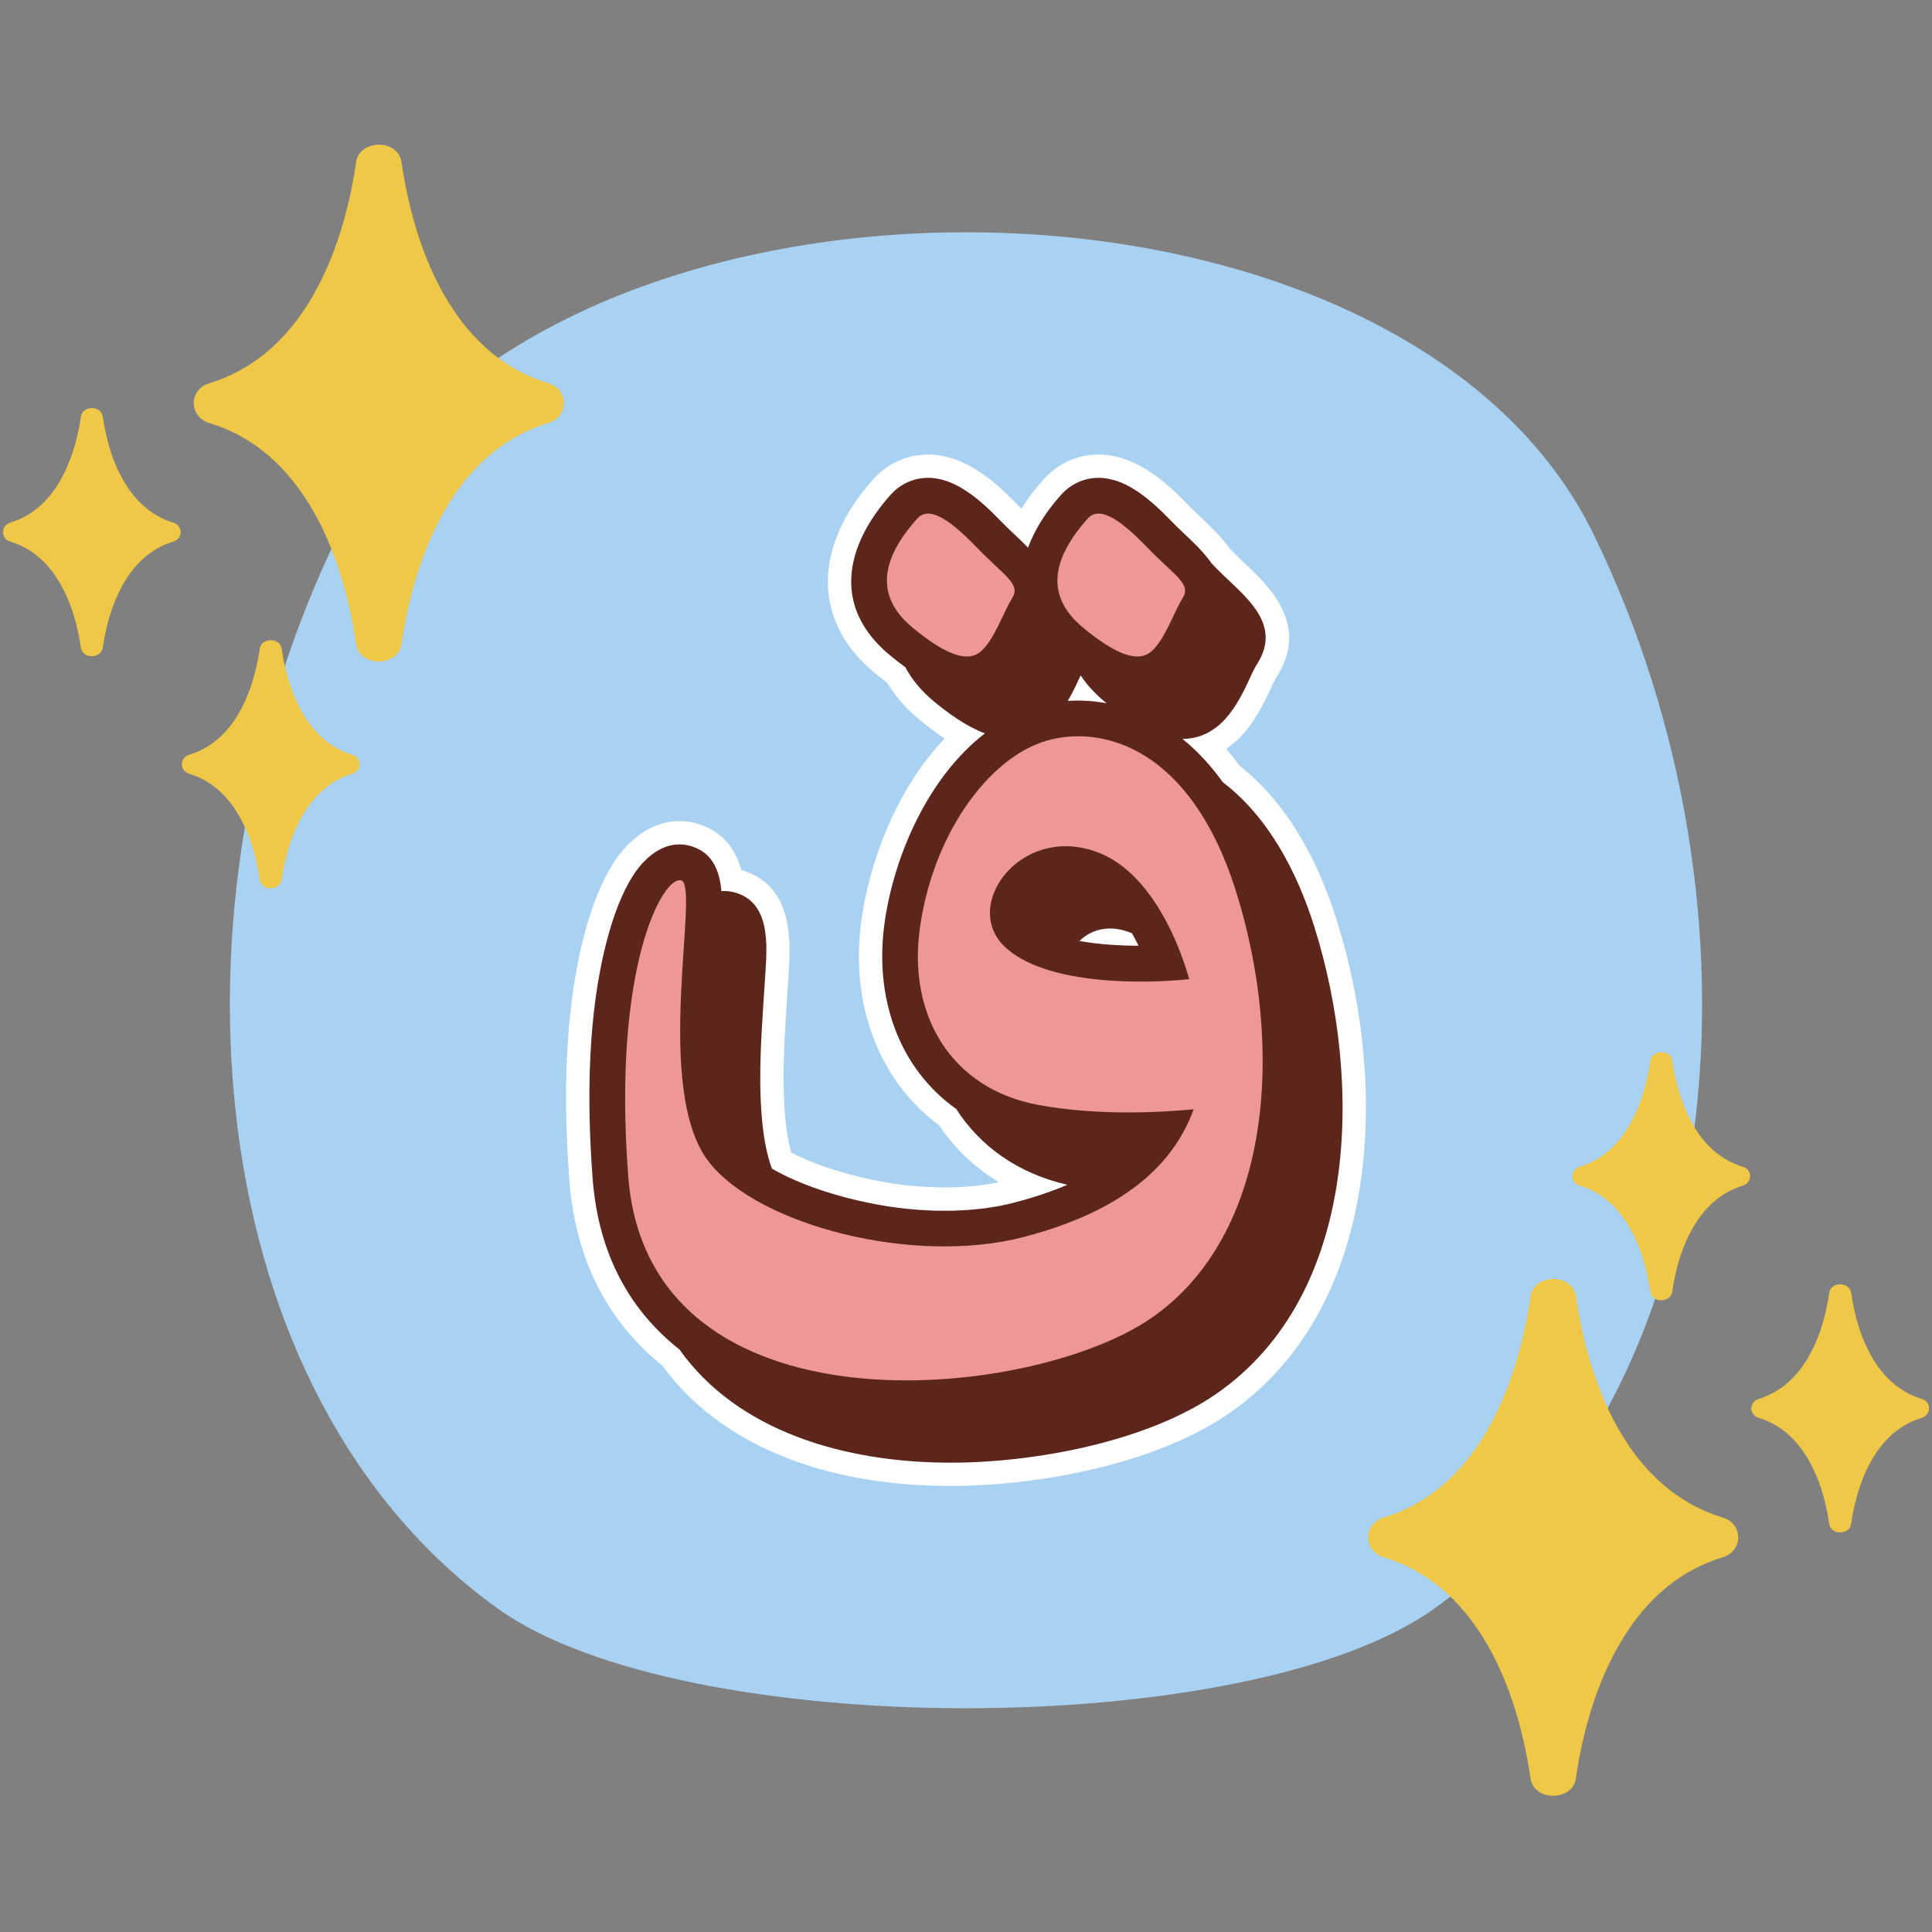 <svg xmlns="http://www.w3.org/2000/svg" xmlns:xlink="http://www.w3.org/1999/xlink" width="200" zoomAndPan="magnify" viewBox="0 0 150 150" height="200" preserveAspectRatio="xMidYMid meet" version="1.0"><rect x="0" y="0" width="150" height="150" fill="#808080" stroke="none"/><defs><clipPath id="e5feb9098b"><path d="M 106 81 L 150 81 L 150 139.969 L 106 139.969 Z M 106 81 " clip-rule="nonzero"/></clipPath></defs><path fill="#a9d2f2" d="M 123.715 41.465 C 137.949 70.598 134.391 108.324 111.371 124.879 C 97.004 135.211 52.996 135.211 38.629 124.879 C 15.609 108.324 12.051 70.598 26.281 41.465 C 41.543 10.223 108.453 10.223 123.715 41.465 Z M 123.715 41.465 " fill-opacity="1" fill-rule="nonzero"/><path fill="#ffffff" d="M 73.824 115.371 C 63.762 115.371 55.824 112.059 51.43 106.035 C 47.102 102.539 44.676 97.715 44.211 91.688 C 43.621 83.996 44.031 77.48 45.434 72.316 C 46.039 70.09 46.766 68.336 47.66 66.953 C 48.98 64.918 50.836 63.75 52.75 63.75 C 53.285 63.75 53.828 63.84 54.355 64.016 C 55.539 64.41 56.953 65.348 57.559 67.555 C 57.641 67.578 57.723 67.602 57.809 67.629 C 61.688 68.926 61.387 73.336 61.223 75.703 C 61.215 75.859 61.203 76.012 61.195 76.156 C 61.164 76.637 61.133 77.117 61.102 77.594 C 60.961 79.758 60.828 81.801 60.836 83.887 C 60.848 86.695 61.133 88.434 61.43 89.488 C 64.117 90.871 67.836 91.762 70.488 92.039 C 71.457 92.141 72.418 92.191 73.344 92.191 C 74.855 92.191 76.266 92.055 77.547 91.789 C 75.699 90.668 74.133 89.184 72.914 87.375 C 68.191 83.863 65.945 77.879 66.902 71.293 C 67.527 66.961 69.539 61.336 73.34 57.336 C 72.719 56.93 72.078 56.449 71.406 55.895 C 70.352 55.023 69.508 54.062 68.902 53.027 C 68.598 52.801 68.281 52.555 67.953 52.281 C 65.723 50.438 64.492 48.262 64.301 45.809 C 64.086 43.004 65.285 40.035 67.773 37.234 C 68.438 36.488 69.234 35.945 70.148 35.617 C 70.77 35.398 71.41 35.289 72.059 35.289 C 75.227 35.289 77.812 37.965 79.059 39.254 C 79.137 39.332 79.215 39.414 79.301 39.5 C 79.777 38.734 80.348 37.977 81.012 37.234 C 81.664 36.496 82.484 35.941 83.387 35.617 C 84.008 35.398 84.648 35.289 85.297 35.289 C 88.461 35.289 91.051 37.965 92.293 39.254 C 92.57 39.539 92.883 39.836 93.215 40.148 C 93.965 40.859 94.809 41.656 95.461 42.574 C 95.559 42.676 95.656 42.773 95.746 42.867 C 96.02 43.152 96.332 43.445 96.664 43.758 C 98.539 45.531 101.676 48.5 99.141 52.504 C 98.977 52.766 98.789 53.172 98.609 53.562 C 98.5 53.801 98.395 54.031 98.285 54.246 C 97.672 55.48 96.863 56.883 95.535 57.902 C 95.426 57.988 95.312 58.066 95.199 58.145 C 95.559 58.559 95.91 58.996 96.246 59.453 C 99.574 62.078 102.109 66.117 103.789 71.465 C 107.965 84.762 106.996 101.75 95.426 109.73 C 89.441 113.859 80.137 115.352 73.984 115.371 Z M 73.824 115.371 " fill-opacity="1" fill-rule="nonzero"/><path fill="#5d261c" d="M 70.289 51.801 C 69.871 51.5 69.473 51.188 69.105 50.883 C 64.578 47.148 65.609 42.395 69.125 38.438 C 69.57 37.934 70.121 37.551 70.754 37.324 C 73.492 36.355 76.02 38.711 77.758 40.512 C 78.379 41.156 79.141 41.816 79.816 42.52 C 80.328 41.117 81.211 39.734 82.363 38.438 C 82.809 37.934 83.359 37.551 83.992 37.324 C 86.73 36.355 89.254 38.711 90.996 40.512 C 91.965 41.52 93.262 42.555 94.066 43.738 C 94.199 43.871 94.324 44 94.445 44.129 C 96.402 46.148 99.664 48.289 97.613 51.531 C 97.266 52.082 96.965 52.84 96.668 53.438 C 96.109 54.555 95.441 55.691 94.434 56.465 C 93.594 57.109 92.703 57.367 91.805 57.367 C 93 58.332 94.035 59.473 94.934 60.727 C 98.52 63.461 100.734 67.77 102.062 72.008 C 105.773 83.832 105.641 100.484 94.402 108.238 C 89.043 111.934 80.375 113.539 73.977 113.562 C 65.457 113.594 57.195 111.047 52.754 104.773 C 49.016 101.832 46.477 97.52 46.016 91.551 C 45.555 85.555 45.594 78.637 47.18 72.793 C 47.621 71.156 48.254 69.367 49.176 67.938 C 50.18 66.395 51.82 65.074 53.781 65.734 C 55.355 66.258 55.879 67.66 56.008 69.184 C 56.402 69.156 56.809 69.207 57.234 69.348 C 59.969 70.262 59.527 73.805 59.391 76.043 C 59.227 78.664 59.016 81.27 59.027 83.895 C 59.035 85.695 59.152 88.66 59.934 90.734 C 63.051 92.539 67.438 93.539 70.297 93.84 C 73.055 94.129 76.047 94.07 78.742 93.371 C 80.113 93.012 81.523 92.566 82.867 91.984 C 79.008 91.102 76.086 88.977 74.242 86.102 C 69.84 82.984 67.828 77.523 68.691 71.551 C 69.441 66.375 72.086 60.316 76.465 56.941 C 75.023 56.395 73.652 55.402 72.559 54.5 C 71.523 53.645 70.781 52.738 70.289 51.801 Z M 83.898 52.434 C 83.738 52.777 83.586 53.129 83.43 53.438 C 83.266 53.766 83.094 54.098 82.902 54.418 C 83.91 54.352 84.926 54.414 85.922 54.602 L 85.793 54.5 C 84.996 53.84 84.371 53.148 83.898 52.434 Z M 87.891 72.465 L 87.875 72.457 C 86.668 71.941 85.355 71.926 84.25 72.688 C 84.113 72.785 83.957 72.914 83.812 73.059 C 85.277 73.32 86.906 73.422 88.395 73.43 C 88.238 73.105 88.07 72.781 87.891 72.465 Z M 87.891 72.465 " fill-opacity="1" fill-rule="nonzero"/><path fill="#ed9896" d="M 55.055 90.234 C 58.926 95.16 70.961 98.25 79.438 96.051 C 87.316 94.004 91.129 90.375 92.676 86.125 C 90.016 86.379 85.156 86.633 80.59 85.781 C 73.84 84.523 70.438 78.812 71.434 71.949 C 72.426 65.086 76.297 59.531 80.43 57.801 C 84.566 56.074 92.203 57.227 95.969 69.223 C 99.738 81.223 98.797 95.84 89.379 102.34 C 79.961 108.836 50.348 111.77 48.777 91.336 C 47.516 74.914 51.527 67.898 52.906 68.359 C 54.359 68.848 50.637 84.609 55.055 90.234 Z M 84.434 40.277 C 85.312 39.289 86.809 40.168 89.008 42.438 C 91.203 44.711 92.52 45.332 91.824 46.434 C 91.129 47.531 90.398 49.805 89.301 50.648 C 88.203 51.488 86.391 50.629 84.102 48.742 C 80.91 46.105 81.914 43.117 84.434 40.277 Z M 71.195 40.277 C 72.074 39.289 73.574 40.168 75.77 42.438 C 77.965 44.711 79.281 45.332 78.586 46.434 C 77.891 47.531 77.16 49.805 76.062 50.648 C 74.965 51.488 73.152 50.629 70.867 48.742 C 67.672 46.105 68.676 43.117 71.195 40.277 Z M 92.332 76.02 C 91.121 71.812 88.801 67.695 85.508 66.289 C 79.488 63.723 74.574 70.168 77.973 73.469 C 81.129 76.531 88.93 76.391 92.332 76.02 Z M 92.332 76.02 " fill-opacity="1" fill-rule="nonzero"/><path fill="#f0c847" d="M 16.352 32.871 C 14.656 32.445 14.59 30.258 16.258 29.75 C 19.438 28.785 21.797 26.727 23.523 24.195 C 25.855 20.773 27.066 16.496 27.625 12.742 C 27.73 10.82 30.898 10.688 31.176 12.613 C 31.75 16.539 32.973 20.793 35.293 24.195 C 37.004 26.703 39.332 28.742 42.465 29.723 C 44.16 30.145 44.227 32.336 42.559 32.84 C 39.379 33.809 37.02 35.867 35.293 38.398 C 32.961 41.816 31.75 46.098 31.191 49.852 C 31.086 51.773 27.918 51.902 27.641 49.977 C 27.066 46.051 25.844 41.797 23.523 38.398 C 21.812 35.891 19.484 33.848 16.352 32.871 Z M 14.746 60.094 C 13.934 59.891 13.902 58.84 14.703 58.594 C 16.23 58.133 17.363 57.145 18.191 55.93 C 19.312 54.285 19.895 52.23 20.16 50.43 C 20.211 49.508 21.73 49.445 21.867 50.367 C 22.141 52.254 22.727 54.293 23.844 55.93 C 24.664 57.133 25.781 58.113 27.285 58.582 C 28.098 58.785 28.129 59.836 27.328 60.078 C 25.801 60.543 24.672 61.531 23.844 62.746 C 22.723 64.387 22.141 66.441 21.871 68.246 C 21.82 69.168 20.301 69.23 20.168 68.305 C 19.895 66.422 19.305 64.379 18.191 62.746 C 17.371 61.543 16.254 60.562 14.746 60.094 Z M 0.859 42.07 C 0.047 41.863 0.016 40.816 0.816 40.57 C 2.344 40.105 3.473 39.117 4.305 37.902 C 5.422 36.262 6.004 34.207 6.273 32.406 C 6.324 31.484 7.844 31.422 7.977 32.344 C 8.254 34.23 8.84 36.27 9.953 37.902 C 10.777 39.109 11.895 40.086 13.398 40.559 C 14.211 40.762 14.242 41.812 13.441 42.055 C 11.914 42.52 10.785 43.508 9.953 44.723 C 8.836 46.363 8.254 48.418 7.984 50.219 C 7.934 51.145 6.414 51.207 6.277 50.281 C 6.008 48.395 5.418 46.355 4.305 44.723 C 3.484 43.516 2.363 42.539 0.859 42.07 Z M 0.859 42.07 " fill-opacity="1" fill-rule="nonzero"/><g clip-path="url(#e5feb9098b)"><path fill="#f0c847" d="M 133.648 117.789 C 135.344 118.215 135.41 120.402 133.742 120.91 C 130.559 121.875 128.203 123.934 126.477 126.465 C 124.145 129.887 122.93 134.164 122.371 137.918 C 122.27 139.84 119.102 139.969 118.824 138.047 C 118.25 134.117 117.027 129.867 114.707 126.465 C 112.996 123.957 110.668 121.914 107.535 120.938 C 105.84 120.512 105.773 118.324 107.441 117.82 C 110.621 116.852 112.98 114.793 114.707 112.262 C 117.039 108.84 118.25 104.562 118.809 100.809 C 118.914 98.887 122.082 98.758 122.359 100.68 C 122.93 104.609 124.156 108.859 126.477 112.262 C 128.188 114.77 130.516 116.812 133.648 117.789 Z M 135.25 90.566 C 136.066 90.77 136.098 91.82 135.297 92.062 C 133.77 92.527 132.637 93.516 131.809 94.73 C 130.688 96.371 130.105 98.426 129.84 100.227 C 129.789 101.152 128.266 101.215 128.133 100.293 C 127.859 98.406 127.27 96.363 126.156 94.73 C 125.336 93.527 124.219 92.547 122.715 92.078 C 121.902 91.875 121.871 90.824 122.672 90.582 C 124.199 90.113 125.328 89.129 126.156 87.914 C 127.277 86.27 127.859 84.215 128.129 82.414 C 128.176 81.492 129.699 81.43 129.832 82.355 C 130.105 84.238 130.695 86.281 131.809 87.914 C 132.629 89.117 133.746 90.098 135.25 90.566 Z M 149.141 108.59 C 149.953 108.793 149.984 109.844 149.184 110.09 C 147.656 110.551 146.523 111.539 145.695 112.754 C 144.578 114.398 143.996 116.453 143.727 118.254 C 143.676 119.176 142.156 119.238 142.023 118.316 C 141.746 116.43 141.156 114.391 140.043 112.754 C 139.223 111.551 138.105 110.57 136.602 110.102 C 135.789 109.898 135.758 108.848 136.559 108.605 C 138.082 108.141 139.215 107.152 140.043 105.938 C 141.164 104.293 141.746 102.242 142.016 100.438 C 142.066 99.516 143.586 99.453 143.723 100.379 C 143.992 102.262 144.582 104.305 145.695 105.938 C 146.516 107.141 147.637 108.121 149.141 108.59 Z M 149.141 108.59 " fill-opacity="1" fill-rule="nonzero"/></g></svg>